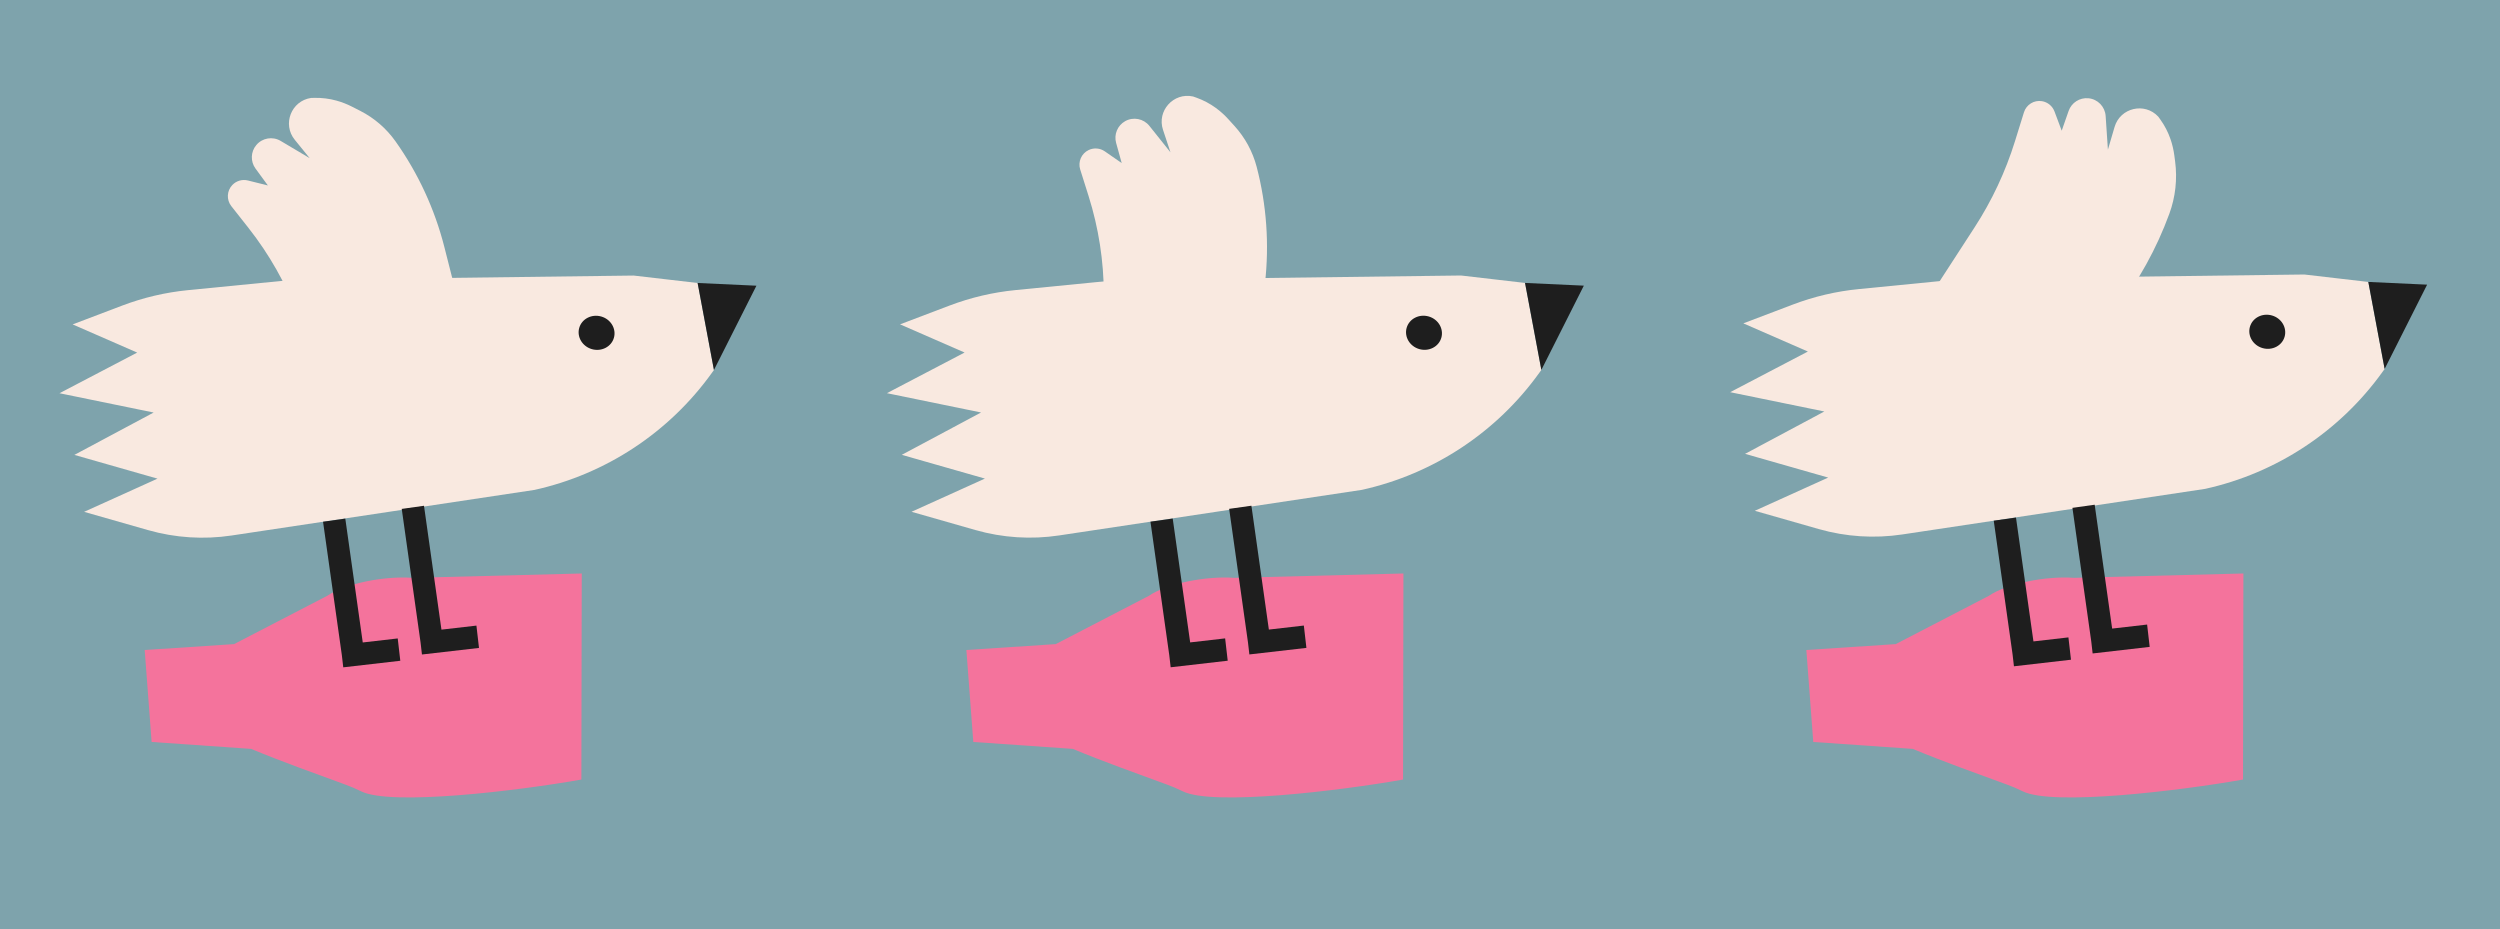 <svg width="1001" height="372" viewBox="0 0 1001 372" fill="none" xmlns="http://www.w3.org/2000/svg">
<rect x="0" y="0" width="1001" height="372" fill="#808080" stroke="none"/>
<g clip-path="url(#clip0_287_4)">
<rect width="1001" height="372" fill="#7EA3AC"/>
<path d="M232.782 312.132L232.931 229.624L165.148 231.368C153.983 230.531 138.193 233.635 131.001 238.576L93.717 257.902L57.936 260.263L60.709 297.08L100.539 299.852C112.937 305.019 126.06 309.645 138.663 314.291C140.558 314.989 142.536 315.822 144.574 316.837C156.523 322.792 207.442 316.632 232.782 312.132Z" fill="#F4739C"/>
<path d="M561.784 312.132L561.933 229.624L494.15 231.368C482.985 230.531 467.195 233.635 460.003 238.576L422.718 257.902L386.938 260.263L389.711 297.08L429.54 299.852C441.939 305.019 455.061 309.645 467.665 314.291C469.559 314.989 471.538 315.822 473.575 316.837C485.525 322.792 536.444 316.632 561.784 312.132Z" fill="#F4739C"/>
<path d="M898.106 312.132L898.255 229.624L830.472 231.368C819.307 230.531 803.517 233.635 796.325 238.576L759.04 257.902L723.26 260.263L726.033 297.08L765.862 299.852C778.261 305.019 791.383 309.645 803.987 314.291C805.881 314.989 807.86 315.822 809.897 316.837C821.847 322.792 872.766 316.632 898.106 312.132Z" fill="#F4739C"/>
<path d="M48.86 122.383C57.372 119.151 66.274 117.061 75.334 116.169L117.025 112.065L253.719 110.332L279.328 113.309L285.863 148.141L285.03 149.302C267.934 173.126 242.654 189.809 214.026 196.157V196.157L92.749 214.414C81.571 216.097 70.163 215.361 59.294 212.257L33.678 204.941L63.066 191.647L29.779 182.14L61.517 165.179L23.819 157.448L54.926 141.175L29.087 129.891L48.86 122.383Z" fill="#F9E9E0"/>
<path d="M302.874 114.396L285.862 148.142L279.328 113.31L302.874 114.396Z" fill="#1E1E1E"/>
<path d="M144.263 44.401C149.876 47.265 154.712 51.446 158.358 56.587V56.587C167.435 69.384 174.071 83.748 177.934 98.955L181.927 114.678L122.658 135.123L119.168 125.967C114.411 113.486 107.787 101.798 99.523 91.304L92.621 82.54C90.627 80.008 90.802 76.395 93.03 74.068V74.068C94.634 72.393 97.013 71.705 99.263 72.266L107.257 74.257L102.309 67.496C100.23 64.656 100.362 60.764 102.627 58.071V58.071C105.032 55.211 109.154 54.512 112.368 56.419L123.993 63.319L118.023 55.971C112.964 49.745 116.612 40.38 124.549 39.217V39.217L125.938 39.187C128.896 39.123 131.847 39.491 134.698 40.28V40.28C136.859 40.877 138.955 41.692 140.952 42.711L144.263 44.401Z" fill="#F9E9E0"/>
<path fill-rule="evenodd" clip-rule="evenodd" d="M176.758 252.103L190.761 250.491L191.79 259.432L168.948 262.061L168.391 257.223L160.856 203.765L169.768 202.508L176.758 252.103Z" fill="#1E1E1E"/>
<path fill-rule="evenodd" clip-rule="evenodd" d="M145.248 257.241L159.25 255.629L160.279 264.57L137.438 267.2L136.881 262.361L129.346 208.903L138.258 207.647L145.248 257.241Z" fill="#1E1E1E"/>
<ellipse cx="238.869" cy="133.264" rx="7.222" ry="6.797" transform="rotate(15.94 238.869 133.264)" fill="#1E1E1E"/>
<path d="M380.157 122.361C388.668 119.129 397.57 117.04 406.631 116.148L448.322 112.043L585.016 110.311L610.625 113.287L617.16 148.119L616.326 149.28C599.231 173.104 573.95 189.787 545.323 196.135V196.135L424.046 214.392C412.868 216.075 401.459 215.339 390.59 212.235L364.974 204.919L394.363 191.625L361.076 182.118L392.813 165.157L355.115 157.427L386.222 141.153L360.383 129.869L380.157 122.361Z" fill="#F9E9E0"/>
<path d="M634.171 114.374L617.159 148.12L610.624 113.288L634.171 114.374Z" fill="#1E1E1E"/>
<path d="M494.305 50.453C498.542 55.118 501.586 60.74 503.178 66.837V66.837C507.141 82.018 508.267 97.801 506.5 113.391L504.673 129.51L442.004 127.666L441.978 117.867C441.944 104.51 439.883 91.235 435.866 78.496L432.511 67.857C431.542 64.784 432.983 61.467 435.891 60.078V60.078C437.984 59.078 440.452 59.276 442.358 60.597L449.131 65.288L446.894 57.213C445.955 53.822 447.455 50.228 450.526 48.51V48.51C453.787 46.686 457.89 47.49 460.221 50.411L468.654 60.977L465.669 51.993C463.139 44.38 469.865 36.91 477.701 38.63V38.63L479.01 39.094C481.799 40.081 484.429 41.469 486.817 43.215V43.215C488.627 44.538 490.299 46.041 491.806 47.701L494.305 50.453Z" fill="#F9E9E0"/>
<path fill-rule="evenodd" clip-rule="evenodd" d="M508.055 252.081L522.057 250.469L523.087 259.41L500.245 262.039L499.688 257.201L492.153 203.743L501.065 202.487L508.055 252.081Z" fill="#1E1E1E"/>
<path fill-rule="evenodd" clip-rule="evenodd" d="M476.545 257.219L490.547 255.607L491.576 264.548L468.734 267.178L468.177 262.339L460.642 208.881L469.554 207.625L476.545 257.219Z" fill="#1E1E1E"/>
<ellipse cx="570.166" cy="133.242" rx="7.222" ry="6.797" transform="rotate(15.94 570.166 133.242)" fill="#1E1E1E"/>
<path d="M717.805 121.962C726.316 118.73 735.218 116.641 744.278 115.749L785.969 111.645L922.663 109.912L948.272 112.889L954.807 147.72L953.974 148.882C936.879 172.706 911.598 189.389 882.97 195.737V195.737L761.693 213.994C750.515 215.677 739.107 214.941 728.238 211.837L702.622 204.521L732.01 191.226L698.724 181.72L730.461 164.759L692.763 157.028L723.87 140.755L698.031 129.471L717.805 121.962Z" fill="#F9E9E0"/>
<path d="M971.818 113.976L954.807 147.721L948.272 112.89L971.818 113.976Z" fill="#1E1E1E"/>
<path d="M870.918 64.636C871.849 71.707 871.054 78.899 868.602 85.596V85.596C863.481 99.58 856.225 112.687 847.093 124.451L825.508 152.258L775.062 115.027L790.639 91.013C797.585 80.305 803.026 68.694 806.809 56.504L810.387 44.974C811.342 41.897 814.417 39.992 817.597 40.508V40.508C819.887 40.88 821.802 42.449 822.616 44.621L825.508 52.335L828.272 44.425C829.432 41.103 832.713 39.004 836.216 39.343V39.343C839.935 39.703 842.848 42.702 843.099 46.431L844.007 59.919L846.674 50.835C848.934 43.138 858.717 40.833 864.176 46.711V46.711L864.988 47.839C866.717 50.239 868.087 52.879 869.055 55.674V55.674C869.788 57.793 870.304 59.981 870.597 62.204L870.918 64.636Z" fill="#F9E9E0"/>
<path fill-rule="evenodd" clip-rule="evenodd" d="M845.703 251.682L859.705 250.071L860.734 259.012L837.892 261.641L837.335 256.802L829.8 203.344L838.712 202.088L845.703 251.682Z" fill="#1E1E1E"/>
<path fill-rule="evenodd" clip-rule="evenodd" d="M814.192 256.821L828.194 255.209L829.223 264.15L806.382 266.78L805.825 261.941L798.29 208.483L807.202 207.227L814.192 256.821Z" fill="#1E1E1E"/>
<ellipse cx="907.813" cy="132.844" rx="7.222" ry="6.797" transform="rotate(15.94 907.813 132.844)" fill="#1E1E1E"/>
</g>
<defs>
<clipPath id="clip0_287_4">
<rect width="1001" height="372" fill="white"/>
</clipPath>
</defs>
</svg>
